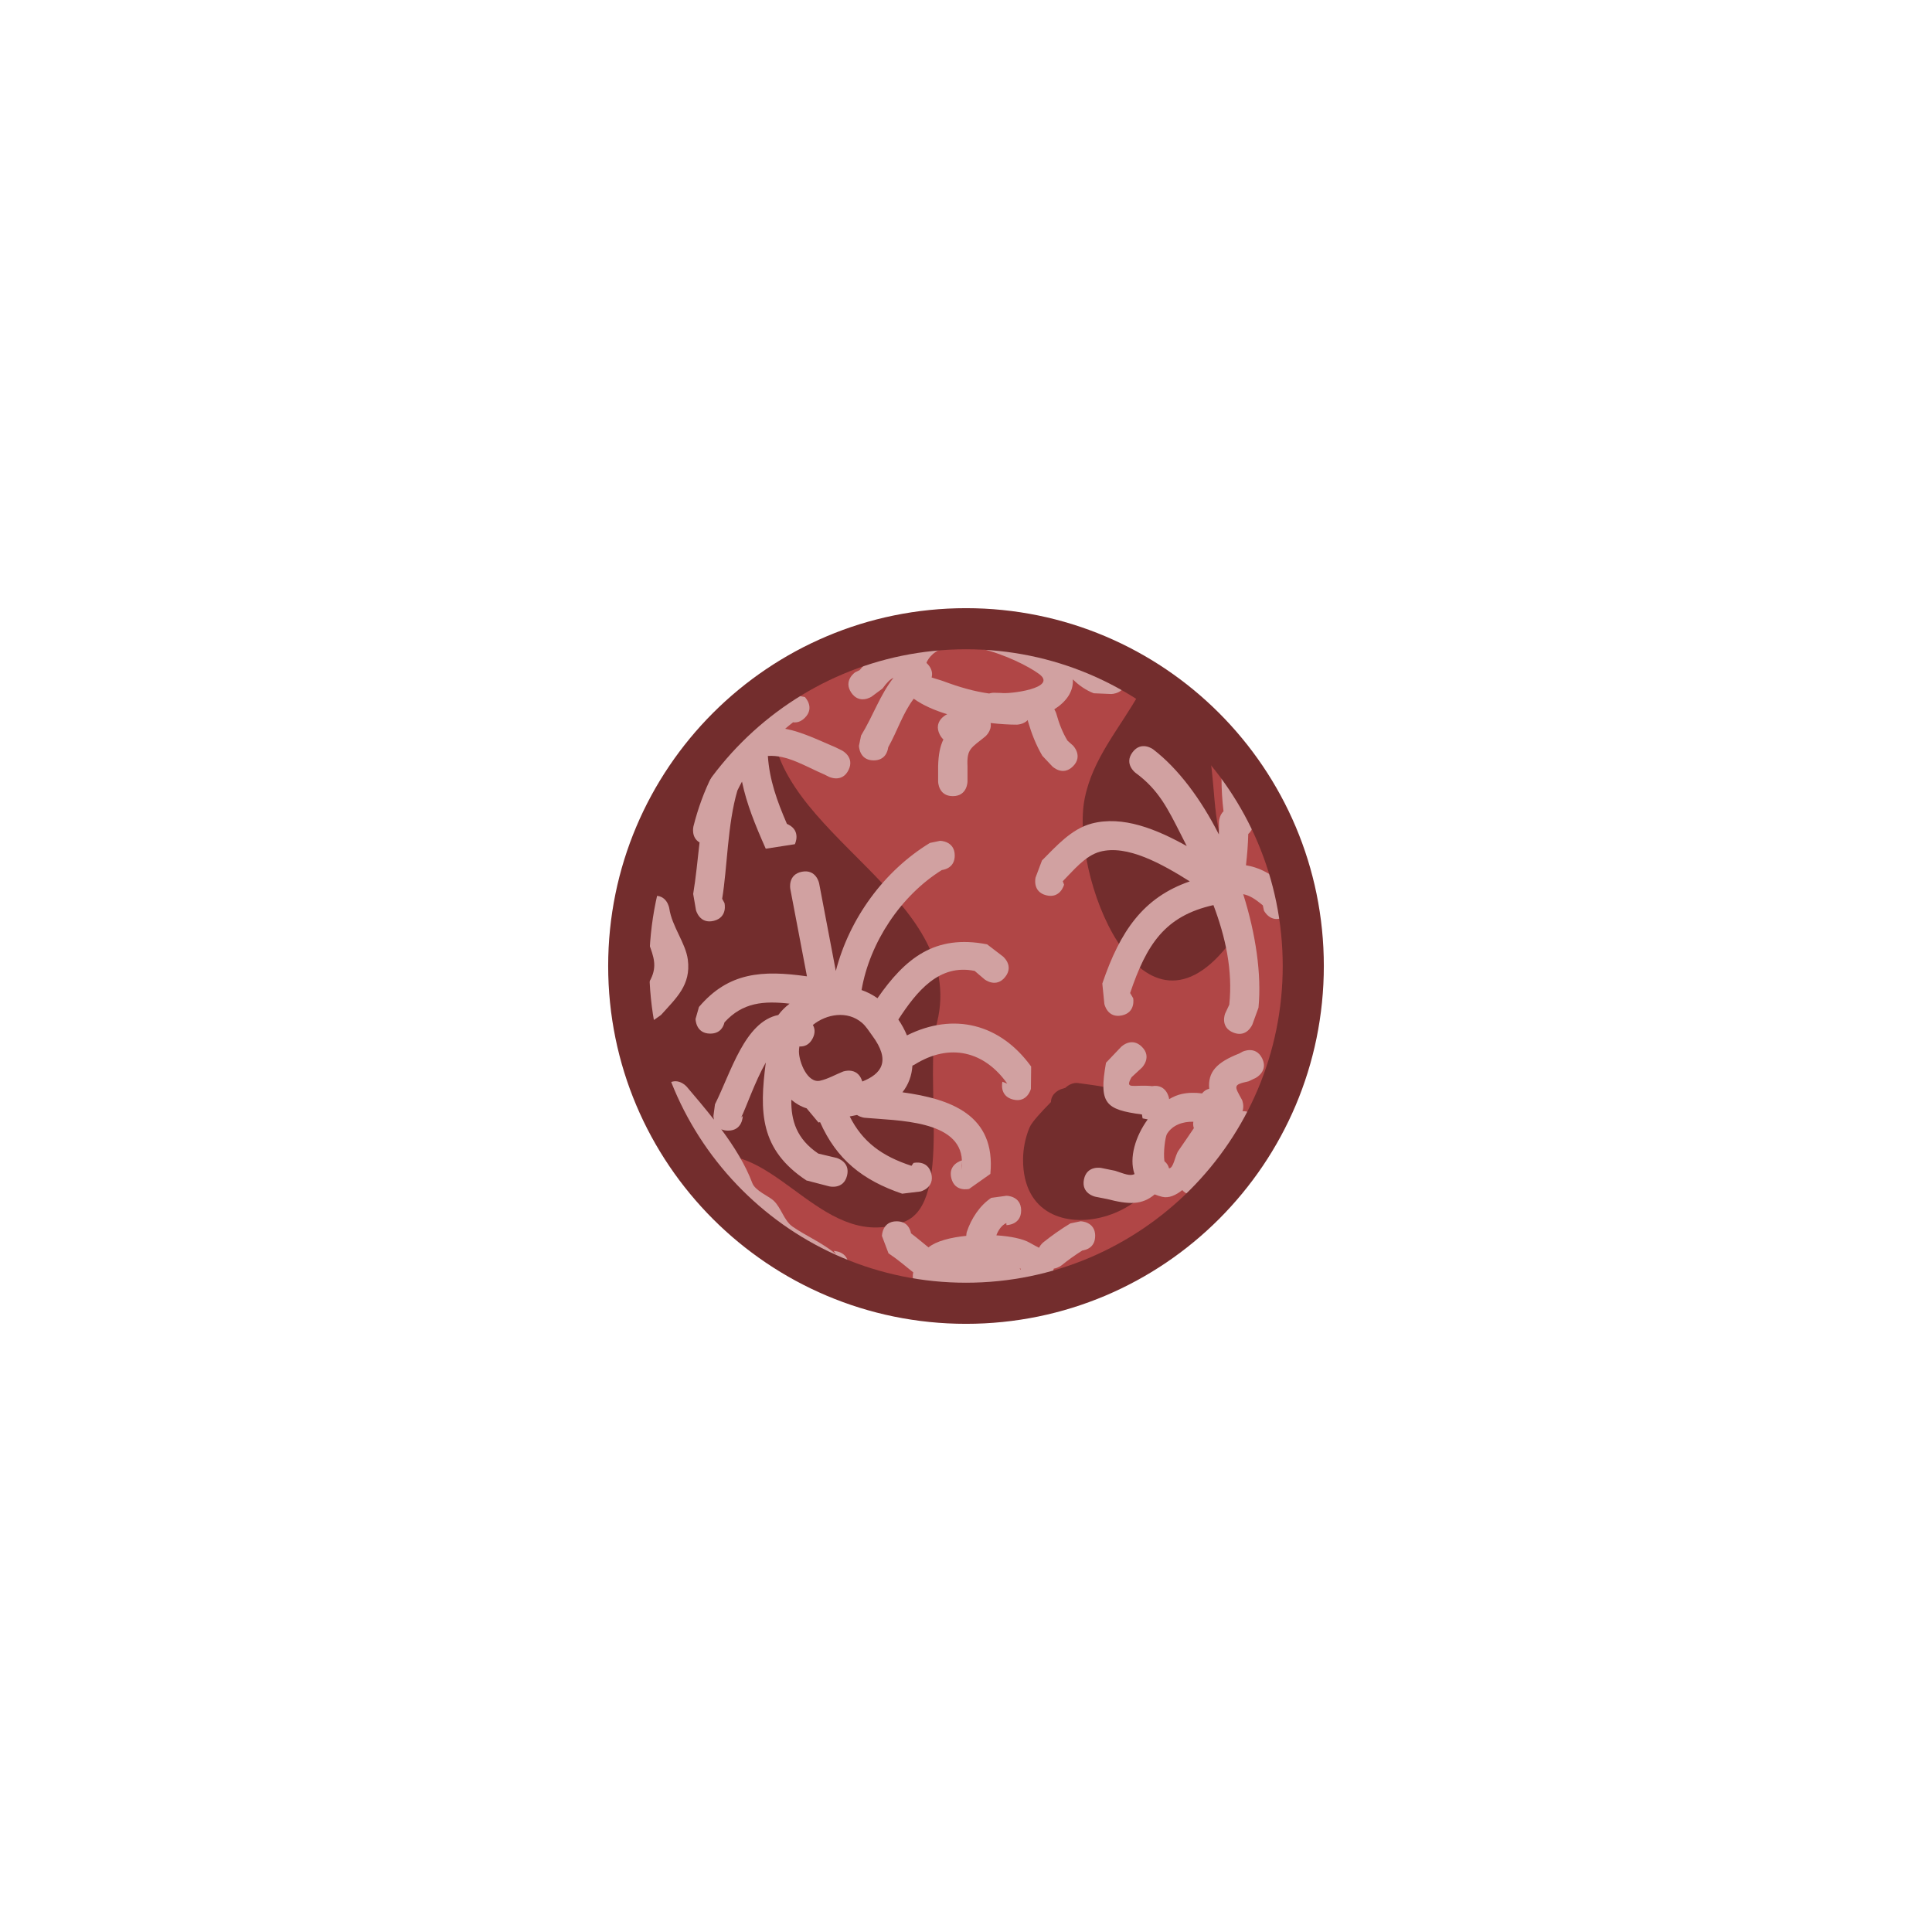 <svg version="1.1" xmlns="http://www.w3.org/2000/svg" xmlns:xlink="http://www.w3.org/1999/xlink" width="164.486" height="164.486" viewBox="0,0,164.486,164.486"><g transform="translate(-237.757,-85.757)"><g stroke-miterlimit="10"><path d="M291.285,168c0,-15.859 12.856,-28.715 28.715,-28.715c15.859,0 28.715,12.856 28.715,28.715c0,15.859 -12.856,28.715 -28.715,28.715c-15.859,0 -28.715,-12.856 -28.715,-28.715z" fill="#b04646" stroke="none" stroke-width="0"/><path d="M299.633,147.244c-0.01,-0.356 0.119,-0.796 0.698,-1.085c0.346,-0.173 0.639,-0.185 0.878,-0.12c0.179,-0.243 0.48,-0.447 0.985,-0.447c1.25,0 1.25,1.25 1.25,1.25c-0.013,9.944 16.728,15.197 14.093,25.955c-1.174,4.673 1.336,15.303 -2.75,16.961c-6.675,2.709 -10.756,-6.398 -16.387,-5.584c-7.102,-2.354 -7.501,-10.016 -8.539,-16.36l0.036,-0.103h-0.04v-1.304c0,-0.69 0.56,-1.25 1.25,-1.25c0.463,0 0.868,0.252 1.084,0.627l0.093,0.155c1.195,-6.485 3.883,-13.578 5.36,-16.044c0.685,-1.142 1.127,-1.921 1.989,-2.651z" fill="#732d2d" stroke="none" stroke-width="0.5"/><path d="M291.78,172.094c-0.621,-1.085 0.464,-1.706 0.464,-1.706l-0.075,0.117c2.529,-2.827 0.661,-3.503 0.097,-7.04c0,0 -0.19,-1.235 1.046,-1.425c1.235,-0.19 1.425,1.046 1.425,1.046c0.229,1.564 1.394,2.948 1.58,4.373c0.284,2.174 -1.005,3.28 -2.284,4.712l-0.547,0.387c0,0 -1.085,0.621 -1.706,-0.464z" fill="#d1a1a1" stroke="none" stroke-width="0.5"/><path d="M335.124,144.33c0.692,-0.924 1.677,-0.267 1.677,-0.267l0.935,0.694c0.659,0.826 1.596,1.45 2.092,2.383c1.373,2.581 1.073,6.202 1.637,9.027c0.707,3.542 1.948,6.588 0.741,10.185c-7.44,9.272 -13.336,-6.22 -12.11,-12.564c0.672,-3.474 3.02,-6.048 4.702,-9.075c0,0 0.112,-0.202 0.326,-0.384z" fill="#732d2d" stroke="none" stroke-width="0.5"/><path d="M329.681,177.995l0.025,-0.008c1.035,0.15 2.777,0.338 3.696,0.778c0.55,0.264 1.026,0.682 1.44,1.13c0.51,0.552 0.983,1.159 1.305,1.838c3.48,7.339 -11.316,12 -11.289,2.747c0.003,-0.932 0.194,-1.882 0.556,-2.742c0.189,-0.449 1.047,-1.373 1.818,-2.153c0.012,-0.817 0.871,-1.103 0.871,-1.103l0.359,-0.111c0.008,-0.008 0.015,-0.015 0.022,-0.022c0,0 0.539,-0.539 1.196,-0.354z" fill="#732d2d" stroke="none" stroke-width="0.5"/><path d="M237.757,168c0,-45.421 36.821,-82.243 82.243,-82.243c45.421,0 82.243,36.821 82.243,82.243c0,45.421 -36.821,82.243 -82.243,82.243c-45.421,0 -82.243,-36.821 -82.243,-82.243z" fill="none" stroke="none" stroke-width="0"/><path d="M309.985,193.514c0,1.25 -1.25,1.25 -1.25,1.25l-1.377,-0.29c-2.307,-1.923 -4.417,-3.322 -6.574,-5.415c-0.812,-0.788 -1.002,-2.03 -1.441,-3.073c-0.31,-0.735 -1.219,-1.039 -1.737,-1.645c-1.231,-1.44 -2.052,-3.013 -3.281,-4.437c0,0 -0.813,-0.949 0.136,-1.763c0.949,-0.813 1.763,0.136 1.763,0.136c0.763,0.895 1.559,1.834 2.316,2.802c-0.043,-0.179 -0.043,-0.311 -0.043,-0.311l0.132,-0.994c1.369,-2.735 2.537,-7.029 5.39,-7.602c0.266,-0.36 0.592,-0.682 0.961,-0.965c-2.197,-0.248 -3.986,-0.118 -5.543,1.591l-0,-0c-0.084,0.369 -0.353,0.959 -1.212,0.959c-1.25,0 -1.25,-1.25 -1.25,-1.25l0.29,-1.018c2.528,-2.977 5.41,-3.142 9.181,-2.611c0,0 0.005,0.001 0.013,0.002c-0.361,-1.894 -0.721,-3.787 -1.082,-5.681l-0.336,-1.763c0,0 -0.234,-1.228 0.994,-1.462c1.228,-0.234 1.462,0.994 1.462,0.994c0.373,1.96 0.961,5.043 1.42,7.457c1.145,-4.454 4.095,-8.517 8.013,-10.904l0.861,-0.178c0,0 1.25,0 1.25,1.25c0,0.977 -0.763,1.19 -1.097,1.237c-3.487,2.173 -6.136,6.157 -6.836,10.217c0.473,0.161 0.928,0.398 1.355,0.696c2.354,-3.389 4.875,-5.459 9.334,-4.587l1.34,1.026c0,0 0.976,0.781 0.195,1.757c-0.781,0.976 -1.757,0.195 -1.757,0.195l-0.834,-0.713c-3.029,-0.631 -4.947,1.745 -6.501,4.138c0.291,0.425 0.538,0.88 0.732,1.349c3.997,-1.996 7.957,-0.973 10.575,2.653l-0.022,1.899c0,0 -0.303,1.213 -1.516,0.91c-1.213,-0.303 -0.91,-1.516 -0.91,-1.516l0.413,0.16c-1.919,-2.721 -4.864,-3.517 -7.905,-1.611c0,0 -0.063,0.038 -0.168,0.08c-0.052,0.818 -0.319,1.6 -0.851,2.269c4.071,0.562 7.97,1.902 7.486,6.951l-1.807,1.275c0,0 -1.213,0.303 -1.516,-0.91c-0.288,-1.153 0.793,-1.484 0.901,-1.514c-0.145,-3.443 -5.507,-3.381 -8.28,-3.632c0,0 -0.34,-0.031 -0.648,-0.238c-0.206,0.043 -0.415,0.084 -0.623,0.124c1.095,2.179 2.749,3.385 5.258,4.205l0.171,-0.244c0,0 1.213,-0.303 1.516,0.91c0.303,1.213 -0.91,1.516 -0.91,1.516l-1.568,0.191c-3.386,-1.147 -5.587,-2.928 -6.992,-6.093c-0.046,0.011 -0.091,0.022 -0.136,0.033l-1.005,-1.207c-0.484,-0.149 -0.922,-0.403 -1.308,-0.734c-0.024,1.772 0.443,3.334 2.298,4.585l1.537,0.365c0,0 1.213,0.303 0.91,1.516c-0.303,1.213 -1.516,0.91 -1.516,0.91l-1.942,-0.504c-3.967,-2.625 -4.011,-5.822 -3.457,-10.04c-0.917,1.605 -1.695,3.875 -2.094,4.673l0.132,-0.124c0,0 0,1.25 -1.25,1.25c-0.235,0 -0.425,-0.044 -0.58,-0.116c1.095,1.478 2.056,3.017 2.64,4.575c0.249,0.665 1.395,1.114 1.804,1.491c0.677,0.624 0.877,1.702 1.632,2.228c1.148,0.799 2.52,1.359 3.717,2.357l-0.223,-0.29c0,0 1.25,0 1.25,1.25zM306.951,174.153c-0.303,0.606 -0.77,0.719 -1.135,0.696c-0.026,0.147 -0.039,0.298 -0.038,0.45c0.007,0.861 0.717,2.713 1.807,2.465c0.683,-0.155 1.301,-0.52 1.951,-0.779c0,0 1.175,-0.427 1.602,0.748c0.013,0.035 0.024,0.069 0.034,0.102c1.599,-0.64 2.481,-1.715 0.833,-3.927c-0.274,-0.368 -0.513,-0.774 -0.861,-1.072c-1.234,-1.058 -3.014,-0.759 -4.181,0.185c0.158,0.274 0.229,0.652 -0.012,1.134zM319.654,184.633l-0.061,0.763c0.046,-0.271 0.066,-0.525 0.061,-0.763z" fill="#d1a1a1" stroke="none" stroke-width="0.5"/><path d="M347.044,163.843c-1.118,0.559 -1.677,-0.559 -1.677,-0.559l-0.098,-0.452c-0.687,-0.569 -1.119,-0.831 -1.668,-0.947c1.07,3.389 1.575,6.839 1.301,9.662l-0.518,1.426c0,0 -0.464,1.161 -1.625,0.696c-1.161,-0.464 -0.696,-1.625 -0.696,-1.625l0.352,-0.748c0.309,-2.935 -0.325,-5.762 -1.349,-8.48c-4.125,0.923 -5.685,3.33 -7.093,7.485l0.259,0.44c0,0 0.245,1.226 -0.981,1.471c-1.226,0.245 -1.471,-0.981 -1.471,-0.981l-0.175,-1.734c1.514,-4.463 3.482,-7.333 7.447,-8.7c-2.377,-1.49 -5.329,-3.154 -7.648,-2.526c-1.273,0.345 -2.284,1.628 -3.166,2.511l0.111,0.289c0,0 -0.303,1.213 -1.516,0.91c-1.213,-0.303 -0.91,-1.516 -0.91,-1.516l0.546,-1.45c1.207,-1.205 2.498,-2.685 4.226,-3.141c2.652,-0.7 5.516,0.475 8.099,1.914c-0.172,-0.343 -0.345,-0.683 -0.517,-1.022c-1.102,-2.169 -1.884,-3.779 -3.848,-5.215c0,0 -1,-0.75 -0.25,-1.75c0.75,-1 1.75,-0.25 1.75,-0.25c2.158,1.652 4.086,4.264 5.601,7.249c0.005,-0.199 0.008,-0.398 0.008,-0.597v-0.435c0,0 0,-0.571 0.386,-0.942c-0.11,-0.913 -0.167,-1.835 -0.169,-2.754c0,0 0,-1.25 1.25,-1.25c1.25,0 1.25,1.25 1.25,1.25c-0.002,0.958 0.067,1.919 0.205,2.867l0.013,0.829c0,0 0,0.625 -0.442,0.991c-0.022,0.891 -0.092,1.781 -0.196,2.666c1.065,0.181 1.893,0.593 2.995,1.453l0.772,1.287c0,0 0.559,1.118 -0.559,1.677z" fill="#d1a1a1" stroke="none" stroke-width="0.5"/><path d="M309.994,151.327c-0.559,1.118 -1.677,0.559 -1.677,0.559l-0.368,-0.186c-1.633,-0.7 -3.174,-1.699 -4.818,-1.582c0.136,2.043 0.773,3.812 1.622,5.783c0.038,0.016 0.077,0.033 0.117,0.053c1.118,0.559 0.559,1.677 0.559,1.677l-2.478,0.383c-0.896,-2.017 -1.628,-3.812 -2.022,-5.709c-0.137,0.248 -0.268,0.5 -0.392,0.755c-0.85,2.887 -0.856,6.57 -1.297,9.217l0.197,0.361c0,0 0.303,1.213 -0.91,1.516c-1.213,0.303 -1.516,-0.909 -1.516,-0.909l-0.238,-1.378c0.227,-1.36 0.368,-2.862 0.543,-4.386c-0.754,-0.435 -0.522,-1.364 -0.522,-1.364c0.388,-1.545 0.919,-2.993 1.597,-4.343c0.301,-0.927 0.684,-1.795 1.184,-2.569c0,0 0.294,-0.441 0.786,-0.557c0.064,-0.109 0.144,-0.201 0.225,-0.277c0.018,-0.022 0.036,-0.044 0.053,-0.066c0.009,-0.157 0.021,-0.316 0.035,-0.477c0,0 0.113,-1.245 1.358,-1.132c0.026,0.002 0.052,0.005 0.077,0.009c0.715,-0.695 1.496,-1.347 2.344,-1.955l1.828,0.351c0,0 0.884,0.884 0,1.768c-0.353,0.353 -0.706,0.424 -1.002,0.382c-0.231,0.179 -0.456,0.363 -0.674,0.55c1.413,0.266 2.756,0.926 4.329,1.6l0.501,0.248c0,0 1.118,0.559 0.559,1.677z" fill="#d1a1a1" stroke="none" stroke-width="0.5"/><path d="M344.218,180.52c1.118,0.559 0.559,1.677 0.559,1.677l-0.264,0.519c-1.149,1.887 -2.682,3.3 -4.509,4.527c0,0 -0.907,0.605 -1.592,-0.162c-0.547,0.434 -1.147,0.713 -1.718,0.569c-0.228,-0.057 -0.438,-0.126 -0.631,-0.206c-1.07,0.92 -2.217,0.871 -4.052,0.396l-0.989,-0.194c0,0 -1.226,-0.245 -0.981,-1.471c0.245,-1.226 1.471,-0.981 1.471,-0.981l1.185,0.241c0.783,0.257 1.26,0.475 1.65,0.282c-0.486,-1.403 0.09,-3.237 1.124,-4.658l-0.437,-0.086c-0.018,-0.111 -0.037,-0.221 -0.055,-0.332c-3.122,-0.421 -3.678,-0.915 -3.06,-4.403l1.291,-1.355c0,0 0.884,-0.884 1.768,-0c0.884,0.884 0,1.768 0,1.768l-0.883,0.819c-0.623,1.093 0.162,0.61 1.659,0.75c0,0 0.027,0.003 0.074,0.012c0.006,-0.001 0.012,-0.002 0.017,-0.003c1.233,-0.206 1.438,1.027 1.438,1.027c0.004,0.027 0.009,0.053 0.013,0.08c0.351,-0.209 0.713,-0.36 1.075,-0.439c0.559,-0.122 1.146,-0.128 1.727,-0.048c0.134,-0.173 0.329,-0.331 0.608,-0.395c-0.123,-1.405 0.589,-2.234 2.557,-3.004l0.271,-0.15c0,0 1.118,-0.559 1.677,0.559c0.559,1.118 -0.559,1.677 -0.559,1.677l-0.599,0.285c-1.333,0.293 -1.225,0.369 -0.551,1.583c0,0 0.208,0.485 0.038,0.959c0.196,-0.013 0.422,0.027 0.676,0.154zM339.399,181.803c-0.069,-0.193 -0.073,-0.378 -0.043,-0.544c-0.872,-0.024 -1.772,0.264 -2.247,1.043c-0.14,0.229 -0.325,1.533 -0.217,2.316c0.23,0.189 0.345,0.402 0.393,0.609c0.397,-0.01 0.499,-1.072 0.8,-1.5c0.446,-0.635 0.879,-1.28 1.315,-1.923z" fill="#d1a1a1" stroke="none" stroke-width="0.5"/><path d="M310.227,144.722c-0.693,-1.04 0.347,-1.733 0.347,-1.733l0.369,-0.176c1.238,-1.458 2.103,-1.878 3.779,-1.97c0.223,-0.365 0.509,-0.749 0.866,-1.151c2.574,-2.908 10.236,-0.84 12.477,1.76c0.009,0.01 0.018,0.021 0.026,0.031c0.072,-0.269 0.257,-0.544 0.661,-0.746c1.118,-0.559 1.677,0.559 1.677,0.559c0.199,0.517 0.693,0.994 1.234,1.112l0.692,-0.064c0,0 1.25,0 1.25,1.25c0,1.25 -1.25,1.25 -1.25,1.25l-1.482,-0.064c-0.655,-0.256 -1.267,-0.673 -1.778,-1.185c0.071,1.067 -0.597,1.932 -1.579,2.554c0.124,0.193 0.172,0.362 0.172,0.362c0.223,0.803 0.521,1.599 0.957,2.309l0.464,0.411c0,0 0.884,0.884 0,1.768c-0.884,0.884 -1.768,0 -1.768,0l-0.84,-0.893c-0.534,-0.905 -0.922,-1.9 -1.217,-2.908c0,0 -0.015,-0.051 -0.027,-0.135c-0.37,0.39 -0.945,0.39 -0.945,0.39c-0.621,0 -1.386,-0.044 -2.216,-0.14c0.121,0.669 -0.462,1.154 -0.462,1.154c-1.2,0.976 -1.576,1.032 -1.507,2.518v1.304c0,0 0,1.25 -1.25,1.25c-1.25,0 -1.25,-1.25 -1.25,-1.25v-1.304c0.027,-0.99 0.163,-1.684 0.449,-2.273c-0.116,-0.103 -0.224,-0.243 -0.317,-0.429c-0.559,-1.118 0.559,-1.677 0.559,-1.677l0.083,-0.042c-1.08,-0.331 -2.084,-0.766 -2.85,-1.321c-0.938,1.244 -1.369,2.692 -2.174,4.137c-0.041,0.323 -0.244,1.115 -1.239,1.115c-1.25,0 -1.25,-1.25 -1.25,-1.25l0.178,-0.861c1.063,-1.755 1.592,-3.423 2.758,-4.922c-0.301,0.14 -0.564,0.408 -0.928,0.912l-0.935,0.694c0,0 -1.04,0.693 -1.733,-0.347zM316.793,142.359c0.334,0.401 0.361,0.774 0.28,1.073c0.325,0.121 0.702,0.209 0.965,0.307c1.424,0.53 2.629,0.878 3.928,1.061c0.217,-0.064 0.389,-0.064 0.389,-0.064l0.64,0.017c0.643,0.116 4.897,-0.398 3.214,-1.625c-1.794,-1.308 -8.038,-4.046 -9.563,-0.983c-0.001,0.019 -0.002,0.038 -0.003,0.057c0.05,0.046 0.1,0.099 0.15,0.158z" fill="#d1a1a1" stroke="none" stroke-width="0.5"/><path d="M330.996,190.986c0,0.974 -0.759,1.189 -1.094,1.237c-0.614,0.383 -1.203,0.808 -1.766,1.261c0,0 -0.28,0.224 -0.661,0.282c-0.204,0.944 -1.33,1.614 -1.91,2.446l-1.946,0.359c0,0 -1.002,0.143 -1.331,-0.729c-2.791,0.538 -7.274,0.627 -6.781,-1.759c-0.685,-0.547 -1.34,-1.117 -2.105,-1.622l-0.557,-1.475c0,0 0,-1.25 1.25,-1.25c0.911,0 1.158,0.664 1.225,1.024c0.516,0.389 0.994,0.802 1.487,1.197c0.645,-0.53 1.87,-0.848 3.216,-0.983c0.006,-0.195 0.045,-0.332 0.045,-0.332c0.376,-1.13 1.092,-2.239 2.081,-2.902l1.295,-0.178c0,0 1.25,0 1.25,1.25c0,1.25 -1.25,1.25 -1.25,1.25l-0.009,-0.178c-0.404,0.187 -0.688,0.606 -0.85,1.047c1.205,0.078 2.269,0.295 2.841,0.631c0.237,0.14 0.514,0.278 0.787,0.428c0.148,-0.285 0.364,-0.459 0.364,-0.459c0.736,-0.586 1.506,-1.132 2.312,-1.618l0.861,-0.178c0,0 1.25,0 1.25,1.25zM324.634,193.867c0.047,-0.056 0.021,-0.104 -0.059,-0.147c0.005,0.011 0.01,0.022 0.015,0.033c0.017,0.039 0.031,0.076 0.044,0.113z" fill="#d1a1a1" stroke="none" stroke-width="0.5"/><path d="M291.285,168c0,-15.859 12.856,-28.715 28.715,-28.715c15.859,0 28.715,12.856 28.715,28.715c0,15.859 -12.856,28.715 -28.715,28.715c-15.859,0 -28.715,-12.856 -28.715,-28.715z" fill="none" stroke="#732d2d" stroke-width="3.5"/></g></g></svg>